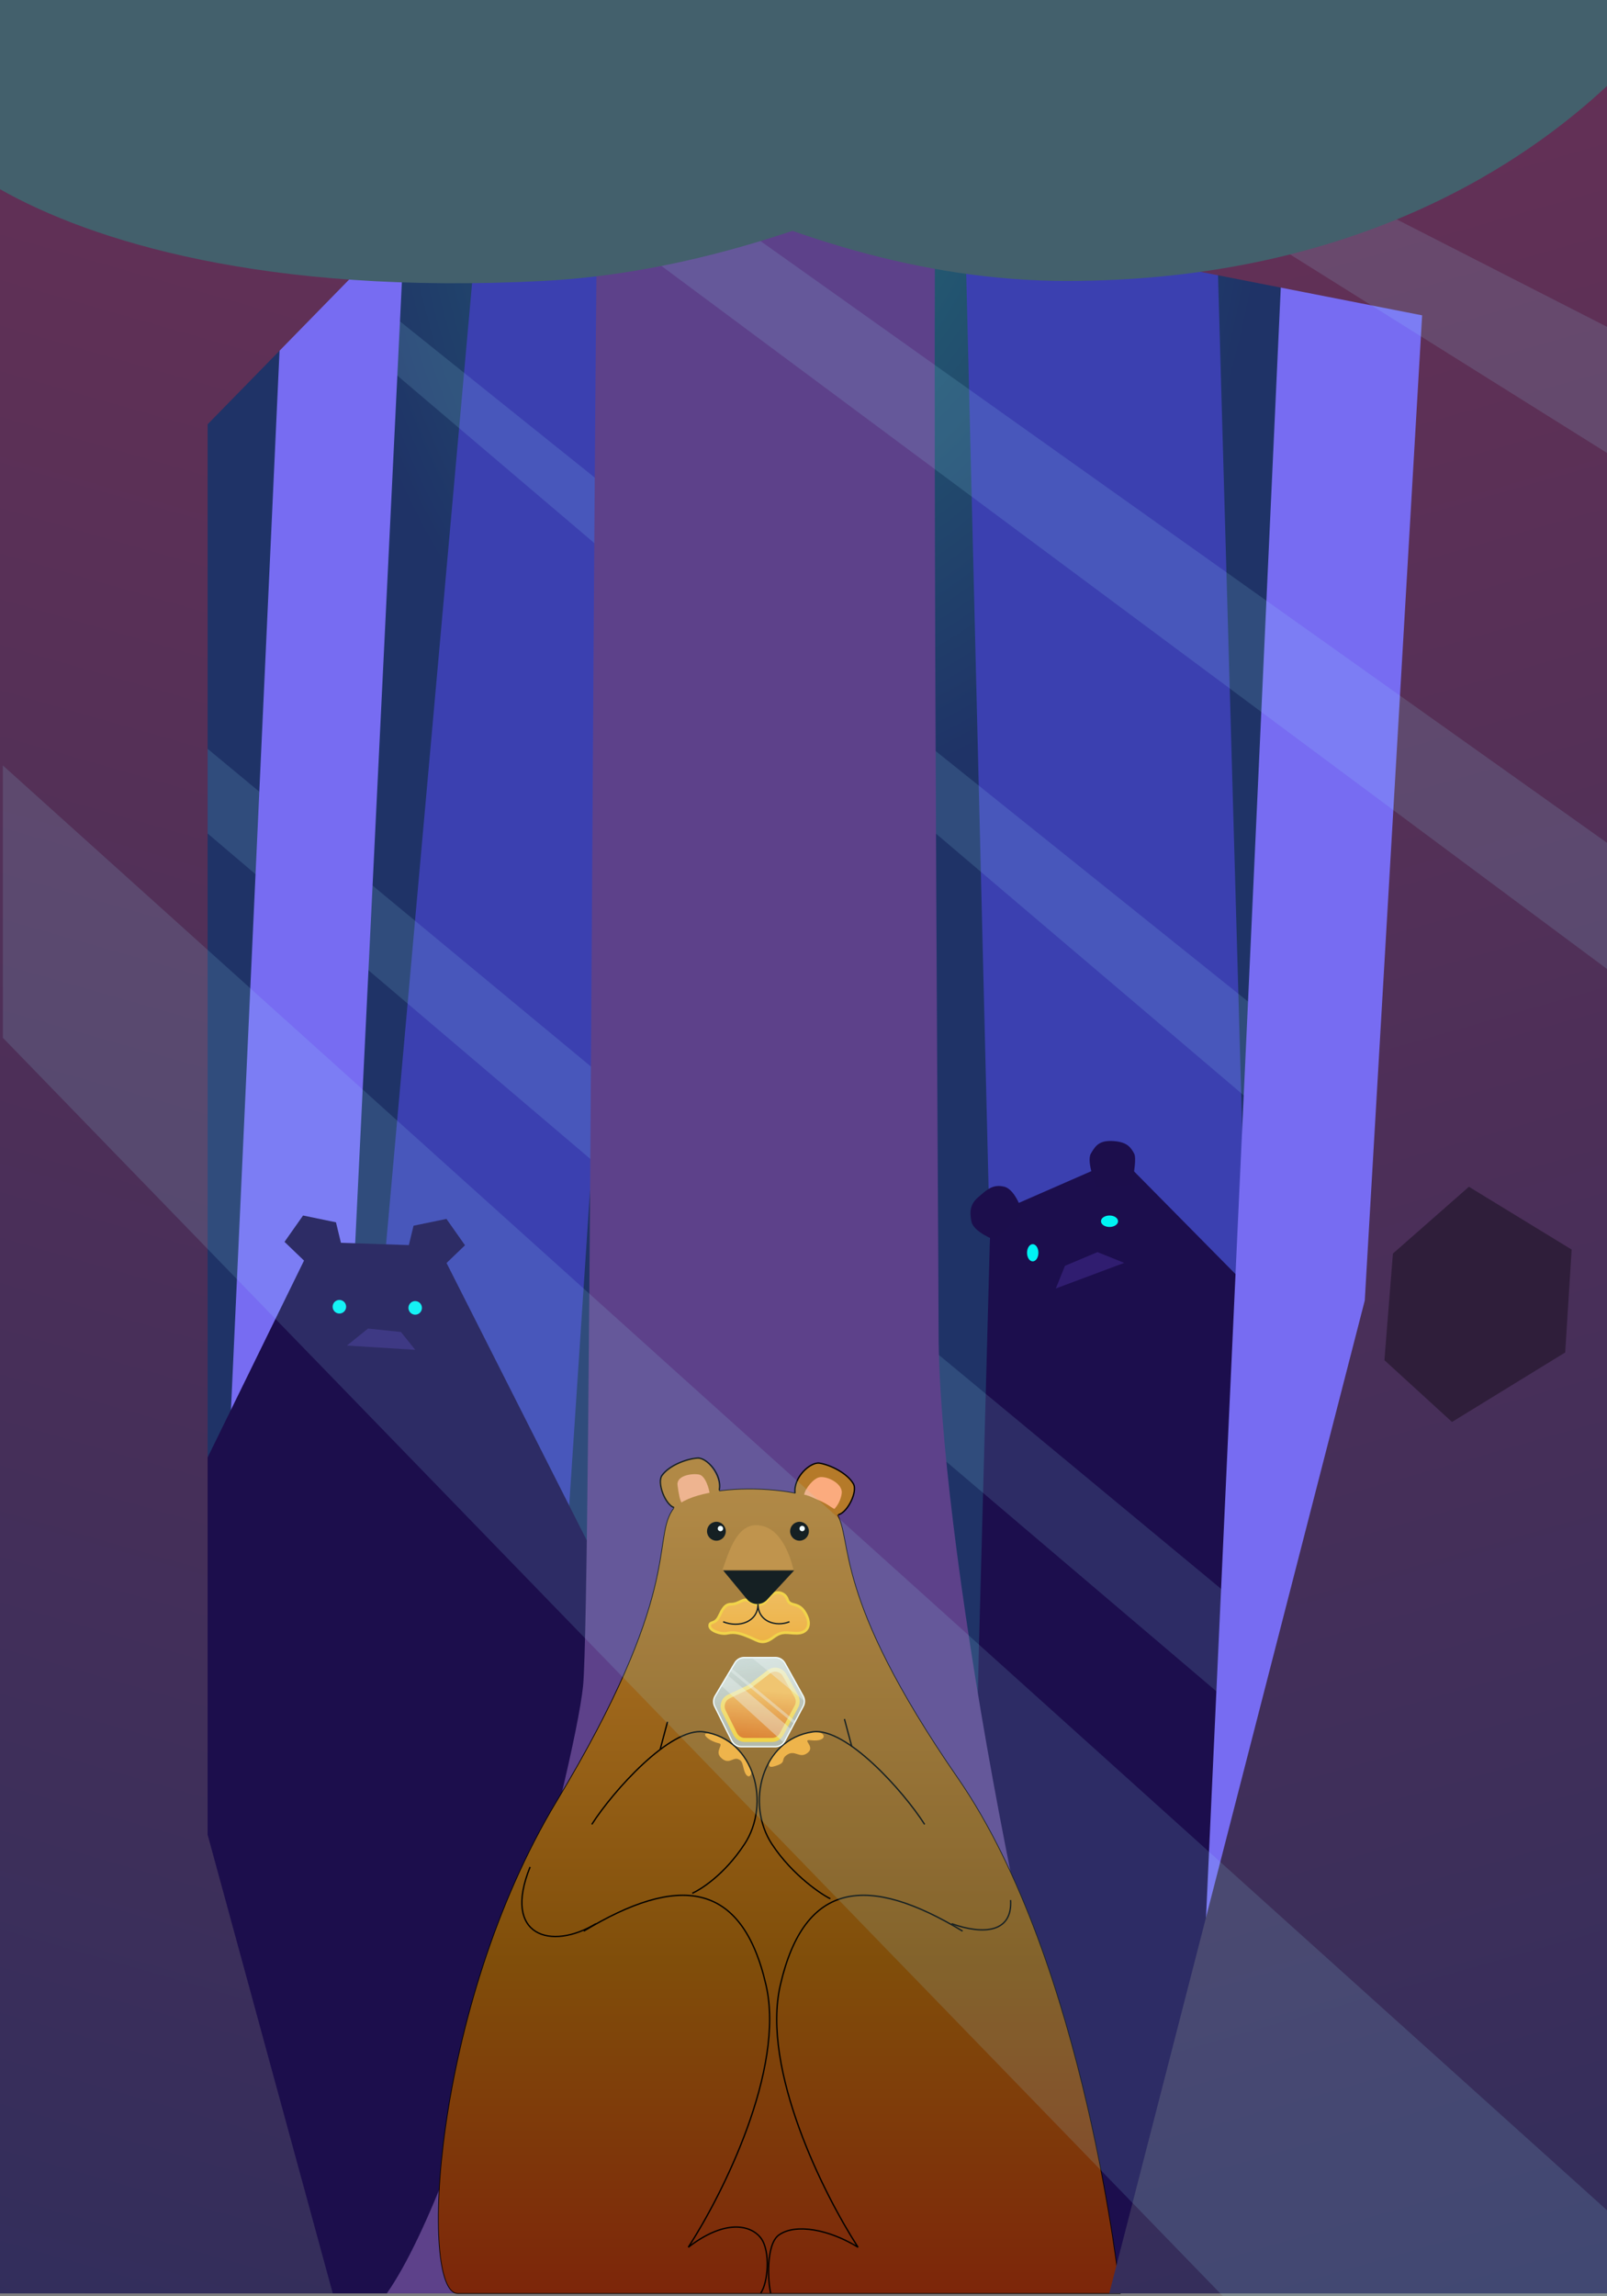 <svg width="280" height="400" viewBox="0 0 280 400" fill="none" xmlns="http://www.w3.org/2000/svg">
<rect x="0" y="0" width="280" height="400" fill="#808080" stroke="none"/>
<rect width="277.522" height="399.5" fill="url(#paint0_radial)"/>
<path d="M211.237 12.984L222.139 398.003H176.92L167.504 12.984H211.237Z" fill="#3B40B0"/>
<path d="M195.323 201.748L172.59 211.694L170.552 287.469L168 395.764H279.999V334.083V287.469L195.323 201.748Z" fill="#1C0E4D"/>
<path d="M174.95 206.71C177.014 207.2 178.197 211.297 178.197 211.297L173.359 216.03C173.359 216.03 169.651 214.619 169.267 212.811C168.884 211.002 169.082 209.699 170.463 208.528C171.844 207.358 172.885 206.22 174.95 206.71Z" fill="#1C0E4C"/>
<path d="M191.225 218.11L195.881 219.989L183.962 224.447L185.558 220.497L191.225 218.11Z" fill="#301D70"/>
<path d="M190.078 200.931C189.215 202.425 191.073 206.742 191.073 206.742L197.181 206.41C197.181 206.41 198.165 201.927 197.607 200.931C197.05 199.935 196.46 198.939 194.056 198.773C191.651 198.607 190.941 199.437 190.078 200.931Z" fill="#1C0E4C"/>
<ellipse cx="179.938" cy="218.227" rx="0.991" ry="1.498" fill="#00F3F3"/>
<ellipse cx="193.318" cy="212.734" rx="1.487" ry="0.999" fill="#00F3F3"/>
<path d="M85.239 15.98L51.044 398.003H90.195L115.469 15.98H85.239Z" fill="#3B40B0"/>
<path d="M279.504 352.06L0.496 114.857V100.874L279.504 332.085V352.06Z" fill="#9CE7FF" fill-opacity="0.14"/>
<path d="M279.504 244.195L0.496 6.992V0.5L279.504 224.22V244.195Z" fill="#9CE7FF" fill-opacity="0.14"/>
<path d="M50.053 31.765L33.204 399.001H53.027L70.867 31.765H50.053Z" fill="#776CF2"/>
<path d="M54.569 216.326L22.226 282.37L14.867 399.501H140.512L102.903 269.635L76.318 217.066L54.569 216.326Z" fill="#1C0E4C"/>
<path d="M64.121 231.43L60.447 234.392L72.35 235.132L69.852 232.022L64.121 231.43Z" fill="#301D70"/>
<path d="M72.056 213.513L70.44 220.177L74.702 222.99L81.02 216.919L77.788 212.328L72.056 213.513Z" fill="#1C0E4C"/>
<path d="M58.537 212.92L60.153 219.584L55.892 222.397L49.573 216.326L52.806 211.735L58.537 212.92Z" fill="#1C0E4C"/>
<ellipse rx="1.177" ry="1.183" transform="matrix(0.928 0.373 -0.368 0.93 59.134 227.628)" fill="#00F3F3"/>
<ellipse rx="1.177" ry="1.183" transform="matrix(0.928 0.373 -0.368 0.93 72.342 227.828)" fill="#00F3F3"/>
<path d="M224 31.765L207.15 399.001H234.903L252.743 31.765H224Z" fill="#776CF2"/>
<path d="M101.59 293.702C100.131 307.991 81.531 379.347 67.398 399.499H194.761C178.349 350.493 163.54 265.644 163.54 232.21C163.54 215.985 162.02 19.541 163.54 0H137.77L104.668 0C103.3 36.335 103.049 279.412 101.59 293.702Z" fill="#5D418A"/>
<path fill-rule="evenodd" clip-rule="evenodd" d="M119.247 261.564C118.327 262.047 117.633 262.616 117.224 263.269C116.392 264.599 116.081 266.149 115.745 268.317C115.7 268.609 115.654 268.912 115.606 269.227C115.302 271.245 114.925 273.748 114.115 276.972C112.243 284.429 108.063 295.735 97.141 313.863C86.234 331.966 80.262 353.364 77.845 370.238C76.636 378.675 76.317 385.976 76.712 391.164C76.91 393.759 77.286 395.818 77.815 397.225C78.079 397.928 78.379 398.461 78.708 398.817C79.035 399.17 79.386 399.343 79.76 399.343H194.997C194.996 399.332 194.994 399.32 194.993 399.308C194.981 399.199 194.963 399.036 194.938 398.822C194.889 398.394 194.815 397.761 194.712 396.945C194.505 395.313 194.186 392.946 193.732 390.003C192.826 384.119 191.385 375.937 189.248 366.748C184.972 348.366 177.911 325.969 166.773 309.868C155.617 293.741 151.086 283.376 148.95 276.419C147.968 273.219 147.493 270.743 147.114 268.764C147.081 268.592 147.049 268.423 147.017 268.259C146.618 266.196 146.293 264.718 145.519 263.505C145.14 262.911 144.472 262.372 143.572 261.895C142.674 261.418 141.553 261.009 140.282 260.672C137.738 259.999 134.603 259.617 131.457 259.558C128.311 259.5 125.161 259.764 122.59 260.379C121.304 260.686 120.166 261.081 119.247 261.564ZM195.127 399.461C195.243 399.449 195.243 399.448 195.243 399.448L195.243 399.446L195.239 399.407C195.236 399.379 195.231 399.337 195.225 399.282C195.213 399.172 195.195 399.009 195.17 398.795C195.121 398.366 195.046 397.733 194.943 396.916C194.737 395.282 194.417 392.912 193.963 389.967C193.056 384.078 191.614 375.89 189.475 366.694C185.198 348.305 178.129 325.873 166.965 309.734C155.818 293.621 151.3 283.277 149.173 276.35C148.195 273.163 147.722 270.697 147.343 268.719C147.31 268.547 147.278 268.378 147.246 268.214C146.849 266.159 146.518 264.635 145.715 263.378C145.306 262.736 144.598 262.173 143.681 261.686C142.762 261.199 141.624 260.785 140.341 260.445C137.776 259.765 134.621 259.382 131.461 259.323C128.301 259.264 125.131 259.529 122.536 260.15C121.238 260.46 120.08 260.86 119.139 261.355C118.198 261.85 117.465 262.443 117.027 263.143C116.166 264.52 115.85 266.117 115.514 268.281C115.469 268.574 115.423 268.877 115.375 269.193C115.071 271.21 114.695 273.702 113.889 276.915C112.024 284.343 107.855 295.627 96.942 313.74C86.013 331.878 80.034 353.309 77.614 370.205C76.403 378.652 76.083 385.971 76.48 391.182C76.678 393.786 77.056 395.871 77.596 397.308C77.867 398.027 78.18 398.591 78.537 398.977C78.897 399.365 79.305 399.578 79.76 399.578H195.256L195.243 399.449L195.127 399.461Z" fill="black"/>
<path d="M142.782 254.87C141.235 254.625 138.197 257.312 138.524 260.1C138.942 260.508 140.176 261.606 141.764 262.736C143.352 263.865 145.29 263.951 146.061 263.853C147.678 263.477 149.47 259.818 148.699 258.473C147.646 256.636 144.715 255.177 142.782 254.87Z" fill="#B57A29"/>
<path d="M142.806 257.323C141.685 257.511 140.198 259.48 140.12 260.382C140.961 260.382 143.973 262.029 145.375 262.853C145.803 262.422 146.472 261.465 146.659 260.147C146.893 258.499 144.207 257.088 142.806 257.323Z" fill="#FBAB7E"/>
<path d="M121.065 253.92C122.998 253.613 125.623 257.007 125.296 259.796C124.878 260.204 123.668 260.658 122.08 261.789C120.492 262.919 118.555 263.006 117.785 262.908C116.168 262.532 114.378 258.872 115.149 257.527C116.202 255.689 119.132 254.228 121.065 253.92Z" fill="#B57A29"/>
<path d="M121.787 256.852C122.908 257.041 123.578 259.363 123.656 260.265C122.815 260.265 120.283 261.114 118.881 261.938C118.453 261.507 118.238 260.053 118.051 258.735C117.817 257.088 120.386 256.617 121.787 256.852Z" fill="#FBAB7E"/>
<path d="M117.126 263.206C113.74 268.619 118.878 277.561 97.042 313.802C75.207 350.042 73.139 399.461 79.761 399.461H195.128C195.128 399.461 189.173 342.041 166.87 309.801C144.567 277.561 148.771 268.383 145.618 263.441C142.465 258.5 120.513 257.794 117.126 263.206Z" fill="url(#paint1_linear)"/>
<path d="M135.181 307.605C134.325 307.875 133.6 308.052 134.242 306.396C134.399 305.992 135.134 304.856 136.823 303.537C138.512 302.218 140.498 301.815 141.28 301.778C143.986 301.233 144.528 303.537 141.28 303.142C139.538 302.93 142.146 304.204 140.738 305.324C139.331 306.444 138.573 304.779 137.22 305.626C135.84 306.49 137.22 306.961 135.181 307.605Z" fill="#FBAB2E"/>
<path d="M129.641 308.324C130.182 310.234 131.358 309.415 130.724 307.779C130.567 307.376 129.515 305.365 127.872 304.083C126.183 302.764 125.022 302.319 123.957 302.051C121.791 301.506 123.091 303.187 125.31 303.688C126.139 303.875 124.498 305.051 125.581 306.142C126.934 307.506 127.662 306.114 128.558 306.415C129.37 306.688 129.333 307.238 129.641 308.324Z" fill="#FBAB2E"/>
<path fill-rule="evenodd" clip-rule="evenodd" d="M173.213 336.02C171.265 336.605 168.58 336.212 165.77 335.21L165.848 334.988C168.643 335.985 171.271 336.358 173.147 335.795C174.081 335.515 174.825 335.004 175.316 334.225C175.809 333.444 176.055 332.383 175.968 330.988L176.201 330.973C176.29 332.402 176.039 333.517 175.514 334.351C174.987 335.186 174.191 335.727 173.213 336.02Z" fill="black"/>
<path fill-rule="evenodd" clip-rule="evenodd" d="M98.099 337.361C99.937 337.118 101.941 336.383 103.883 335.2L103.762 334.998C101.843 336.168 99.87 336.889 98.069 337.128C96.267 337.366 94.645 337.12 93.418 336.366C92.195 335.614 91.351 334.35 91.114 332.519C90.876 330.684 91.249 328.279 92.47 325.26L92.254 325.171C91.024 328.211 90.637 330.66 90.882 332.549C91.127 334.443 92.007 335.775 93.296 336.567C94.582 337.357 96.262 337.604 98.099 337.361Z" fill="black"/>
<path d="M125.291 281.562C125.866 280.385 126.285 279.444 127.392 279.444C128.91 279.444 129.503 278.15 130.671 278.973C131.838 279.797 133.103 279.619 133.698 278.62C134.749 276.855 136.734 277.208 137.201 278.62C137.668 280.032 139.152 278.879 140.362 281.091C141.521 283.209 140.587 284.503 138.836 284.503C137.084 284.503 136.342 283.999 134.749 285.209C132.889 286.621 132.072 285.797 130.671 285.209C129.269 284.621 128.134 284.18 126.692 284.503C125.641 284.738 123.656 284.065 123.656 283.209C123.656 282.353 124.557 283.062 125.291 281.562Z" fill="url(#paint2_linear)"/>
<path fill-rule="evenodd" clip-rule="evenodd" d="M135.683 277.194C136.461 277.244 137.158 277.745 137.423 278.546C137.522 278.845 137.665 278.99 137.835 279.085C137.989 279.171 138.164 279.219 138.388 279.279C138.444 279.295 138.503 279.311 138.566 279.329C138.866 279.414 139.209 279.53 139.558 279.778C139.908 280.026 140.25 280.398 140.567 280.977C141.165 282.07 141.257 283.013 140.897 283.701C140.535 284.394 139.763 284.738 138.836 284.738C138.392 284.738 138.012 284.707 137.675 284.679L137.663 284.678C137.32 284.649 137.028 284.626 136.743 284.638C136.193 284.661 135.654 284.817 134.889 285.397C133.926 286.129 133.193 286.308 132.499 286.191C132.163 286.135 131.85 286.011 131.541 285.87C131.422 285.816 131.307 285.761 131.19 285.705C130.996 285.612 130.799 285.518 130.581 285.426C129.177 284.837 128.104 284.428 126.743 284.733C126.157 284.864 125.349 284.741 124.695 284.485C124.365 284.356 124.058 284.186 123.828 283.982C123.601 283.781 123.422 283.519 123.422 283.209C123.422 282.948 123.494 282.753 123.662 282.618C123.736 282.558 123.819 282.519 123.893 282.489C123.938 282.47 123.992 282.451 124.043 282.433C124.069 282.423 124.095 282.414 124.118 282.406C124.265 282.351 124.418 282.284 124.576 282.151C124.735 282.018 124.91 281.808 125.081 281.458C125.102 281.414 125.123 281.371 125.144 281.328C125.403 280.798 125.65 280.29 125.962 279.911C126.313 279.486 126.756 279.208 127.392 279.208C127.974 279.208 128.398 279.005 128.819 278.802C128.901 278.763 128.983 278.723 129.067 278.685C129.315 278.572 129.582 278.471 129.874 278.464C130.175 278.457 130.479 278.55 130.805 278.78C131.35 279.165 131.902 279.304 132.371 279.246C132.836 279.189 133.237 278.936 133.498 278.499C134.063 277.55 134.9 277.143 135.683 277.194ZM135.654 277.664C135.065 277.626 134.384 277.925 133.898 278.741C133.564 279.303 133.035 279.638 132.428 279.714C131.824 279.788 131.159 279.605 130.537 279.166C130.279 278.984 130.071 278.93 129.885 278.934C129.69 278.939 129.495 279.007 129.259 279.114C129.189 279.146 129.116 279.182 129.039 279.219C128.616 279.424 128.089 279.679 127.392 279.679C126.921 279.679 126.601 279.872 126.321 280.212C126.047 280.545 125.823 281.003 125.555 281.553C125.537 281.59 125.519 281.628 125.5 281.666C125.305 282.065 125.092 282.33 124.876 282.512C124.658 282.695 124.449 282.785 124.279 282.848C124.243 282.861 124.212 282.872 124.184 282.882C124.141 282.897 124.105 282.91 124.067 282.925C124.01 282.949 123.976 282.967 123.954 282.985C123.93 283.004 123.889 283.042 123.889 283.209C123.889 283.327 123.959 283.471 124.137 283.629C124.312 283.785 124.567 283.929 124.864 284.046C125.466 284.282 126.176 284.378 126.641 284.273C128.163 283.933 129.362 284.405 130.761 284.992C130.986 285.087 131.205 285.191 131.408 285.288C131.522 285.343 131.631 285.395 131.734 285.441C132.031 285.577 132.301 285.681 132.576 285.727C133.107 285.816 133.712 285.701 134.608 285.021C135.438 284.391 136.066 284.195 136.723 284.167C137.042 284.154 137.364 284.181 137.702 284.209L137.708 284.209C138.047 284.238 138.411 284.268 138.836 284.268C139.66 284.268 140.231 283.965 140.484 283.482C140.739 282.993 140.719 282.23 140.158 281.205C139.87 280.678 139.573 280.364 139.289 280.162C139.004 279.96 138.721 279.862 138.44 279.782C138.391 279.768 138.341 279.755 138.291 279.741C138.062 279.679 137.817 279.613 137.609 279.496C137.332 279.342 137.114 279.101 136.979 278.694C136.777 278.083 136.248 277.702 135.654 277.664Z" fill="#FFD12D"/>
<path d="M138.377 273.561H126L130.144 278.571C131.043 279.659 132.686 279.705 133.645 278.67L138.377 273.561Z" fill="black"/>
<path d="M125.883 273.443C126.779 271.129 128.102 265.677 131.722 265.677C135.925 265.677 137.638 270.894 138.261 273.443H125.883Z" fill="#C68731"/>
<path d="M126.458 266.736C126.458 267.646 125.726 268.383 124.823 268.383C123.92 268.383 123.188 267.646 123.188 266.736C123.188 265.826 123.92 265.089 124.823 265.089C125.726 265.089 126.458 265.826 126.458 266.736Z" fill="black"/>
<path d="M125.992 266.266C125.992 266.526 125.783 266.736 125.525 266.736C125.267 266.736 125.058 266.526 125.058 266.266C125.058 266.006 125.267 265.795 125.525 265.795C125.783 265.795 125.992 266.006 125.992 266.266Z" fill="white"/>
<path d="M140.938 266.736C140.938 267.646 140.206 268.383 139.303 268.383C138.4 268.383 137.668 267.646 137.668 266.736C137.668 265.826 138.4 265.089 139.303 265.089C140.206 265.089 140.938 265.826 140.938 266.736Z" fill="black"/>
<path d="M140.237 266.266C140.237 266.526 140.028 266.736 139.77 266.736C139.512 266.736 139.303 266.526 139.303 266.266C139.303 266.006 139.512 265.795 139.77 265.795C140.028 265.795 140.237 266.006 140.237 266.266Z" fill="white"/>
<path fill-rule="evenodd" clip-rule="evenodd" d="M130.134 282.652C128.934 283.19 127.383 283.187 125.957 282.612L126.043 282.394C127.419 282.949 128.904 282.946 130.039 282.437C131.169 281.93 131.955 280.923 131.955 279.444H132.189C132.189 280.925 132.947 281.885 133.989 282.367C135.037 282.852 136.376 282.854 137.517 282.394L137.603 282.612C136.409 283.094 135.004 283.095 133.891 282.581C133.021 282.178 132.333 281.459 132.07 280.416C131.797 281.476 131.075 282.23 130.134 282.652Z" fill="black"/>
<path fill-rule="evenodd" clip-rule="evenodd" d="M118.22 255.009C119.369 254.486 120.606 254.165 121.566 254.103C121.922 254.081 122.363 254.233 122.823 254.532C123.282 254.831 123.747 255.268 124.148 255.794C124.952 256.849 125.481 258.24 125.199 259.568L125.427 259.617C125.728 258.198 125.161 256.737 124.333 255.65C123.918 255.105 123.433 254.649 122.95 254.335C122.469 254.022 121.978 253.841 121.552 253.868C120.559 253.932 119.294 254.262 118.124 254.794C116.955 255.325 115.866 256.063 115.24 256.953C114.994 257.303 114.918 257.811 114.954 258.365C114.989 258.923 115.139 259.547 115.365 260.144C115.592 260.741 115.897 261.317 116.248 261.778C116.598 262.238 117.001 262.596 117.427 262.738L117.5 262.514C117.138 262.394 116.771 262.078 116.434 261.635C116.099 261.195 115.804 260.64 115.584 260.06C115.363 259.48 115.221 258.88 115.187 258.35C115.153 257.817 115.231 257.374 115.431 257.089C116.022 256.248 117.069 255.532 118.22 255.009Z" fill="black"/>
<path fill-rule="evenodd" clip-rule="evenodd" d="M122.119 330.624C116.796 329.342 109.942 331.554 101.772 336.494L101.652 336.292C109.829 331.348 116.754 329.09 122.174 330.395C127.609 331.705 131.481 336.584 133.587 345.78C135.276 353.156 133.359 362.322 130.29 370.768C127.339 378.887 123.318 386.36 120.379 390.974C123.377 388.781 125.936 387.897 127.981 387.827C130.145 387.752 131.729 388.589 132.63 389.739C133.087 390.322 133.392 391.115 133.578 391.997C133.763 392.88 133.829 393.86 133.798 394.822C133.768 395.785 133.642 396.733 133.442 397.553C133.243 398.371 132.967 399.071 132.633 399.53L132.445 399.391C132.753 398.968 133.019 398.302 133.215 397.497C133.411 396.694 133.535 395.763 133.565 394.815C133.595 393.867 133.53 392.907 133.349 392.046C133.168 391.183 132.873 390.429 132.447 389.885C131.597 388.8 130.087 387.99 127.989 388.062C125.889 388.135 123.197 389.092 119.999 391.553L119.83 391.395C122.784 386.852 127.007 379.118 130.07 370.687C133.136 362.252 135.033 353.14 133.359 345.833C131.261 336.672 127.427 331.903 122.119 330.624Z" fill="black"/>
<path fill-rule="evenodd" clip-rule="evenodd" d="M147.314 330.624C152.638 329.342 159.492 331.554 167.662 336.494L167.782 336.292C159.604 331.348 152.679 329.09 147.26 330.395C141.825 331.705 137.953 336.584 135.847 345.78C134.158 353.156 136.075 362.322 139.144 370.768C142.12 378.959 146.188 386.493 149.132 391.097C146.769 389.701 144.204 388.734 141.86 388.343C139.377 387.929 137.12 388.16 135.624 389.246C135.016 389.687 134.601 390.45 134.322 391.352C134.042 392.257 133.894 393.318 133.834 394.376C133.713 396.489 133.94 398.613 134.178 399.492L134.403 399.43C134.174 398.583 133.947 396.485 134.067 394.389C134.127 393.342 134.272 392.302 134.545 391.422C134.818 390.54 135.213 389.834 135.76 389.437C137.183 388.405 139.364 388.166 141.822 388.575C144.277 388.984 146.986 390.037 149.445 391.56L149.603 391.395C146.65 386.852 142.427 379.118 139.363 370.687C136.298 362.252 134.401 353.14 136.074 345.833C138.172 336.672 142.007 331.903 147.314 330.624Z" fill="black"/>
<path fill-rule="evenodd" clip-rule="evenodd" d="M112.151 307.339C108.471 310.741 105.055 314.972 103.212 317.866L103.015 317.739C104.87 314.828 108.299 310.581 111.993 307.165C113.84 305.457 115.757 303.954 117.579 302.929C119.399 301.906 121.14 301.351 122.63 301.566C127.178 302.22 130.129 305.406 131.366 309.294C132.602 313.179 132.132 317.776 129.834 321.279C126.177 326.854 121.97 329.315 120.668 329.911L120.572 329.697C121.839 329.116 126.01 326.682 129.639 321.15C131.895 317.71 132.359 313.188 131.143 309.366C129.928 305.547 127.04 302.438 122.597 301.799C121.183 301.595 119.497 302.12 117.693 303.135C115.892 304.147 113.99 305.637 112.151 307.339Z" fill="black"/>
<path fill-rule="evenodd" clip-rule="evenodd" d="M152.069 307.339C155.749 310.741 159.165 314.972 161.009 317.866L161.205 317.739C159.351 314.828 155.921 310.581 152.227 307.165C150.38 305.457 148.463 303.954 146.641 302.929C144.822 301.906 143.08 301.351 141.59 301.566C137.042 302.22 134.091 305.406 132.854 309.294C131.618 313.179 132.088 317.776 134.386 321.279C136.216 324.068 138.451 326.312 140.389 327.932C142.325 329.551 143.971 330.552 144.626 330.852L144.722 330.638C144.093 330.35 142.465 329.362 140.538 327.751C138.613 326.142 136.395 323.914 134.581 321.15C132.325 317.71 131.861 313.188 133.077 309.366C134.292 305.547 137.18 302.438 141.623 301.799C143.037 301.595 144.723 302.12 146.527 303.135C148.328 304.147 150.23 305.637 152.069 307.339Z" fill="black"/>
<path d="M135.113 288.74H129.659C129.003 288.74 128.396 289.086 128.058 289.652L124.606 295.439C124.277 295.991 124.25 296.675 124.536 297.251L127.502 303.23C127.818 303.868 128.465 304.271 129.173 304.271H135.089C135.778 304.271 136.411 303.889 136.736 303.276L139.943 297.234C140.243 296.668 140.237 295.987 139.925 295.427L136.743 289.702C136.413 289.108 135.79 288.74 135.113 288.74Z" fill="url(#paint3_linear)"/>
<path fill-rule="evenodd" clip-rule="evenodd" d="M127.957 289.591C128.316 288.99 128.962 288.622 129.658 288.622H135.113C135.831 288.622 136.494 289.013 136.845 289.644L140.026 295.369C140.357 295.964 140.364 296.688 140.045 297.29L136.839 303.332C136.493 303.982 135.82 304.389 135.088 304.389H129.173C128.421 304.389 127.733 303.96 127.397 303.283L124.431 297.303C124.127 296.691 124.155 295.965 124.505 295.378L127.957 289.591ZM129.658 288.857C129.044 288.857 128.474 289.182 128.157 289.713L124.706 295.5C124.397 296.017 124.372 296.658 124.64 297.198L127.606 303.177C127.902 303.775 128.509 304.153 129.173 304.153H135.088C135.734 304.153 136.328 303.795 136.633 303.221L139.839 297.179C140.121 296.648 140.115 296.009 139.823 295.484L136.641 289.759C136.331 289.202 135.747 288.857 135.113 288.857H129.658Z" fill="white"/>
<path d="M133.938 291.233L130.775 293.676C130.669 293.758 130.556 293.828 130.435 293.885L126.98 295.528C126.029 295.98 125.636 297.133 126.11 298.079L128.105 302.06C128.422 302.694 129.067 303.094 129.772 303.094H134.529C135.215 303.094 135.846 302.715 136.172 302.106L138.766 297.269C139.072 296.699 139.065 296.01 138.748 295.447L136.701 291.8C136.142 290.805 134.839 290.537 133.938 291.233Z" fill="url(#paint4_linear)"/>
<path fill-rule="evenodd" clip-rule="evenodd" d="M136.396 291.974C135.941 291.165 134.883 290.948 134.151 291.513L130.988 293.956C130.863 294.053 130.727 294.136 130.585 294.204L127.129 295.847C126.357 296.214 126.037 297.151 126.422 297.92L128.417 301.901C128.675 302.416 129.199 302.741 129.772 302.741H134.528C135.086 302.741 135.599 302.433 135.864 301.939L138.458 297.101C138.706 296.638 138.7 296.079 138.443 295.62L136.396 291.974ZM133.725 290.953C134.794 290.126 136.342 290.444 137.005 291.626L139.053 295.273C139.429 295.942 139.437 296.76 139.074 297.436L136.48 302.274C136.093 302.997 135.343 303.447 134.528 303.447H129.772C128.935 303.447 128.169 302.972 127.792 302.219L125.797 298.238C125.234 297.115 125.701 295.745 126.831 295.208L130.286 293.565C130.383 293.519 130.476 293.462 130.561 293.396L133.725 290.953Z" fill="url(#paint5_linear)"/>
<path d="M136.571 303.565L125.712 293.681L126.763 291.799L137.856 301.212L136.571 303.565Z" fill="#F9F6F1" fill-opacity="0.4"/>
<path d="M138.323 300.27L127.23 291.092L127.464 290.622L138.557 299.8L138.323 300.27Z" fill="#F9F6F1" fill-opacity="0.4"/>
<path d="M140.075 296.27L130.967 288.74L136.105 288.975L140.075 295.682V296.27Z" fill="#F9F6F1" fill-opacity="0.4"/>
<path fill-rule="evenodd" clip-rule="evenodd" d="M148.307 304.301L147.022 299.477L147.248 299.416L148.532 304.24L148.307 304.301Z" fill="black"/>
<path fill-rule="evenodd" clip-rule="evenodd" d="M115.137 304.772L116.421 299.948L116.196 299.887L114.911 304.711L115.137 304.772Z" fill="black"/>
<path fill-rule="evenodd" clip-rule="evenodd" d="M146.012 256.204C144.916 255.576 143.713 255.139 142.763 254.988C142.411 254.932 141.958 255.042 141.472 255.298C140.988 255.552 140.484 255.943 140.037 256.429C139.139 257.404 138.484 258.741 138.642 260.089L138.41 260.116C138.241 258.675 138.941 257.274 139.866 256.269C140.329 255.766 140.854 255.357 141.364 255.089C141.871 254.823 142.377 254.689 142.799 254.756C143.782 254.912 145.011 255.36 146.127 255.999C147.241 256.637 148.257 257.475 148.798 258.42C149.011 258.79 149.04 259.304 148.953 259.852C148.866 260.405 148.66 261.012 148.379 261.585C148.099 262.158 147.741 262.703 147.349 263.129C146.959 263.554 146.525 263.873 146.088 263.974L146.035 263.745C146.406 263.659 146.802 263.379 147.178 262.969C147.552 262.562 147.897 262.037 148.17 261.48C148.443 260.923 148.64 260.339 148.723 259.815C148.806 259.288 148.769 258.839 148.596 258.537C148.085 257.644 147.109 256.832 146.012 256.204Z" fill="black"/>
<path d="M237.794 226.542L193.274 399.5H280V253.683V128.34V0L171.965 6.492L191.788 43.945L247.788 54.931L237.794 226.542Z" fill="url(#paint6_linear)"/>
<path d="M242.699 218.364L255.94 206.73L273.841 217.667L272.716 235.591L252.995 247.699L241.218 236.938L242.699 218.364Z" fill="#2F1E3A"/>
<path d="M36.177 319.6L57.982 399.5H8.39233e-05V253.683V128.34V0H65.912L69.381 39.95L36.177 73.908V319.6Z" fill="url(#paint7_linear)"/>
<path d="M280 168.789L58.974 4.494L74.832 0.999L280 146.816V168.789Z" fill="#9CE7FF" fill-opacity="0.14"/>
<path d="M280 78.901L155.611 0.999H170.478L280 56.929V78.901Z" fill="#9CE7FF" fill-opacity="0.14"/>
<path d="M213.097 400L0.496 180.774V133.333L280 385.019V400H213.097Z" fill="#9CE7FF" fill-opacity="0.14"/>
<path d="M185.841 48.939C236.885 48.939 266.619 27.466 280 14.981V0H64.425C89.369 16.479 134.796 48.939 185.841 48.939Z" fill="#43606C"/>
<path d="M94.655 48.939C46.089 51.436 15.858 41.948 0 32.959V0H216.071C191.127 16.479 143.221 46.442 94.655 48.939Z" fill="#43606C"/>
<defs>
<radialGradient id="paint0_radial" cx="0" cy="0" r="1" gradientUnits="userSpaceOnUse" gradientTransform="translate(138.761 19.5) rotate(90) scale(119 82.666)">
<stop stop-color="#256C76"/>
<stop offset="1" stop-color="#1F3367"/>
</radialGradient>
<linearGradient id="paint1_linear" x1="135.782" y1="259.433" x2="135.782" y2="399.461" gradientUnits="userSpaceOnUse">
<stop stop-color="#B57A29"/>
<stop offset="0.586" stop-color="#804E0A"/>
<stop offset="1" stop-color="#7D260A"/>
</linearGradient>
<linearGradient id="paint2_linear" x1="132.265" y1="277.425" x2="132.265" y2="285.989" gradientUnits="userSpaceOnUse">
<stop stop-color="#FDB646"/>
<stop offset="1" stop-color="#FAA929"/>
</linearGradient>
<linearGradient id="paint3_linear" x1="130.149" y1="288.74" x2="132.283" y2="301.677" gradientUnits="userSpaceOnUse">
<stop stop-color="white"/>
<stop offset="0" stop-color="#DCE9EB" stop-opacity="0.88"/>
<stop offset="1" stop-color="#C4D2D3" stop-opacity="0.73"/>
</linearGradient>
<linearGradient id="paint4_linear" x1="133.535" y1="289.092" x2="132.231" y2="303.092" gradientUnits="userSpaceOnUse">
<stop offset="0.383" stop-color="#FEBF5A"/>
<stop offset="1" stop-color="#E67315"/>
</linearGradient>
<linearGradient id="paint5_linear" x1="132.251" y1="289.916" x2="132.251" y2="303.094" gradientUnits="userSpaceOnUse">
<stop stop-color="#FFEEB0"/>
<stop offset="1" stop-color="#FFD12D"/>
</linearGradient>
<linearGradient id="paint6_linear" x1="191.158" y1="-48.92" x2="322.548" y2="409.886" gradientUnits="userSpaceOnUse">
<stop stop-color="#6E3154"/>
<stop offset="0.992" stop-color="#302E5C"/>
</linearGradient>
<linearGradient id="paint7_linear" x1="88.842" y1="-48.92" x2="-42.548" y2="409.886" gradientUnits="userSpaceOnUse">
<stop stop-color="#6E3154"/>
<stop offset="0.992" stop-color="#302E5C"/>
</linearGradient>
</defs>
</svg>
